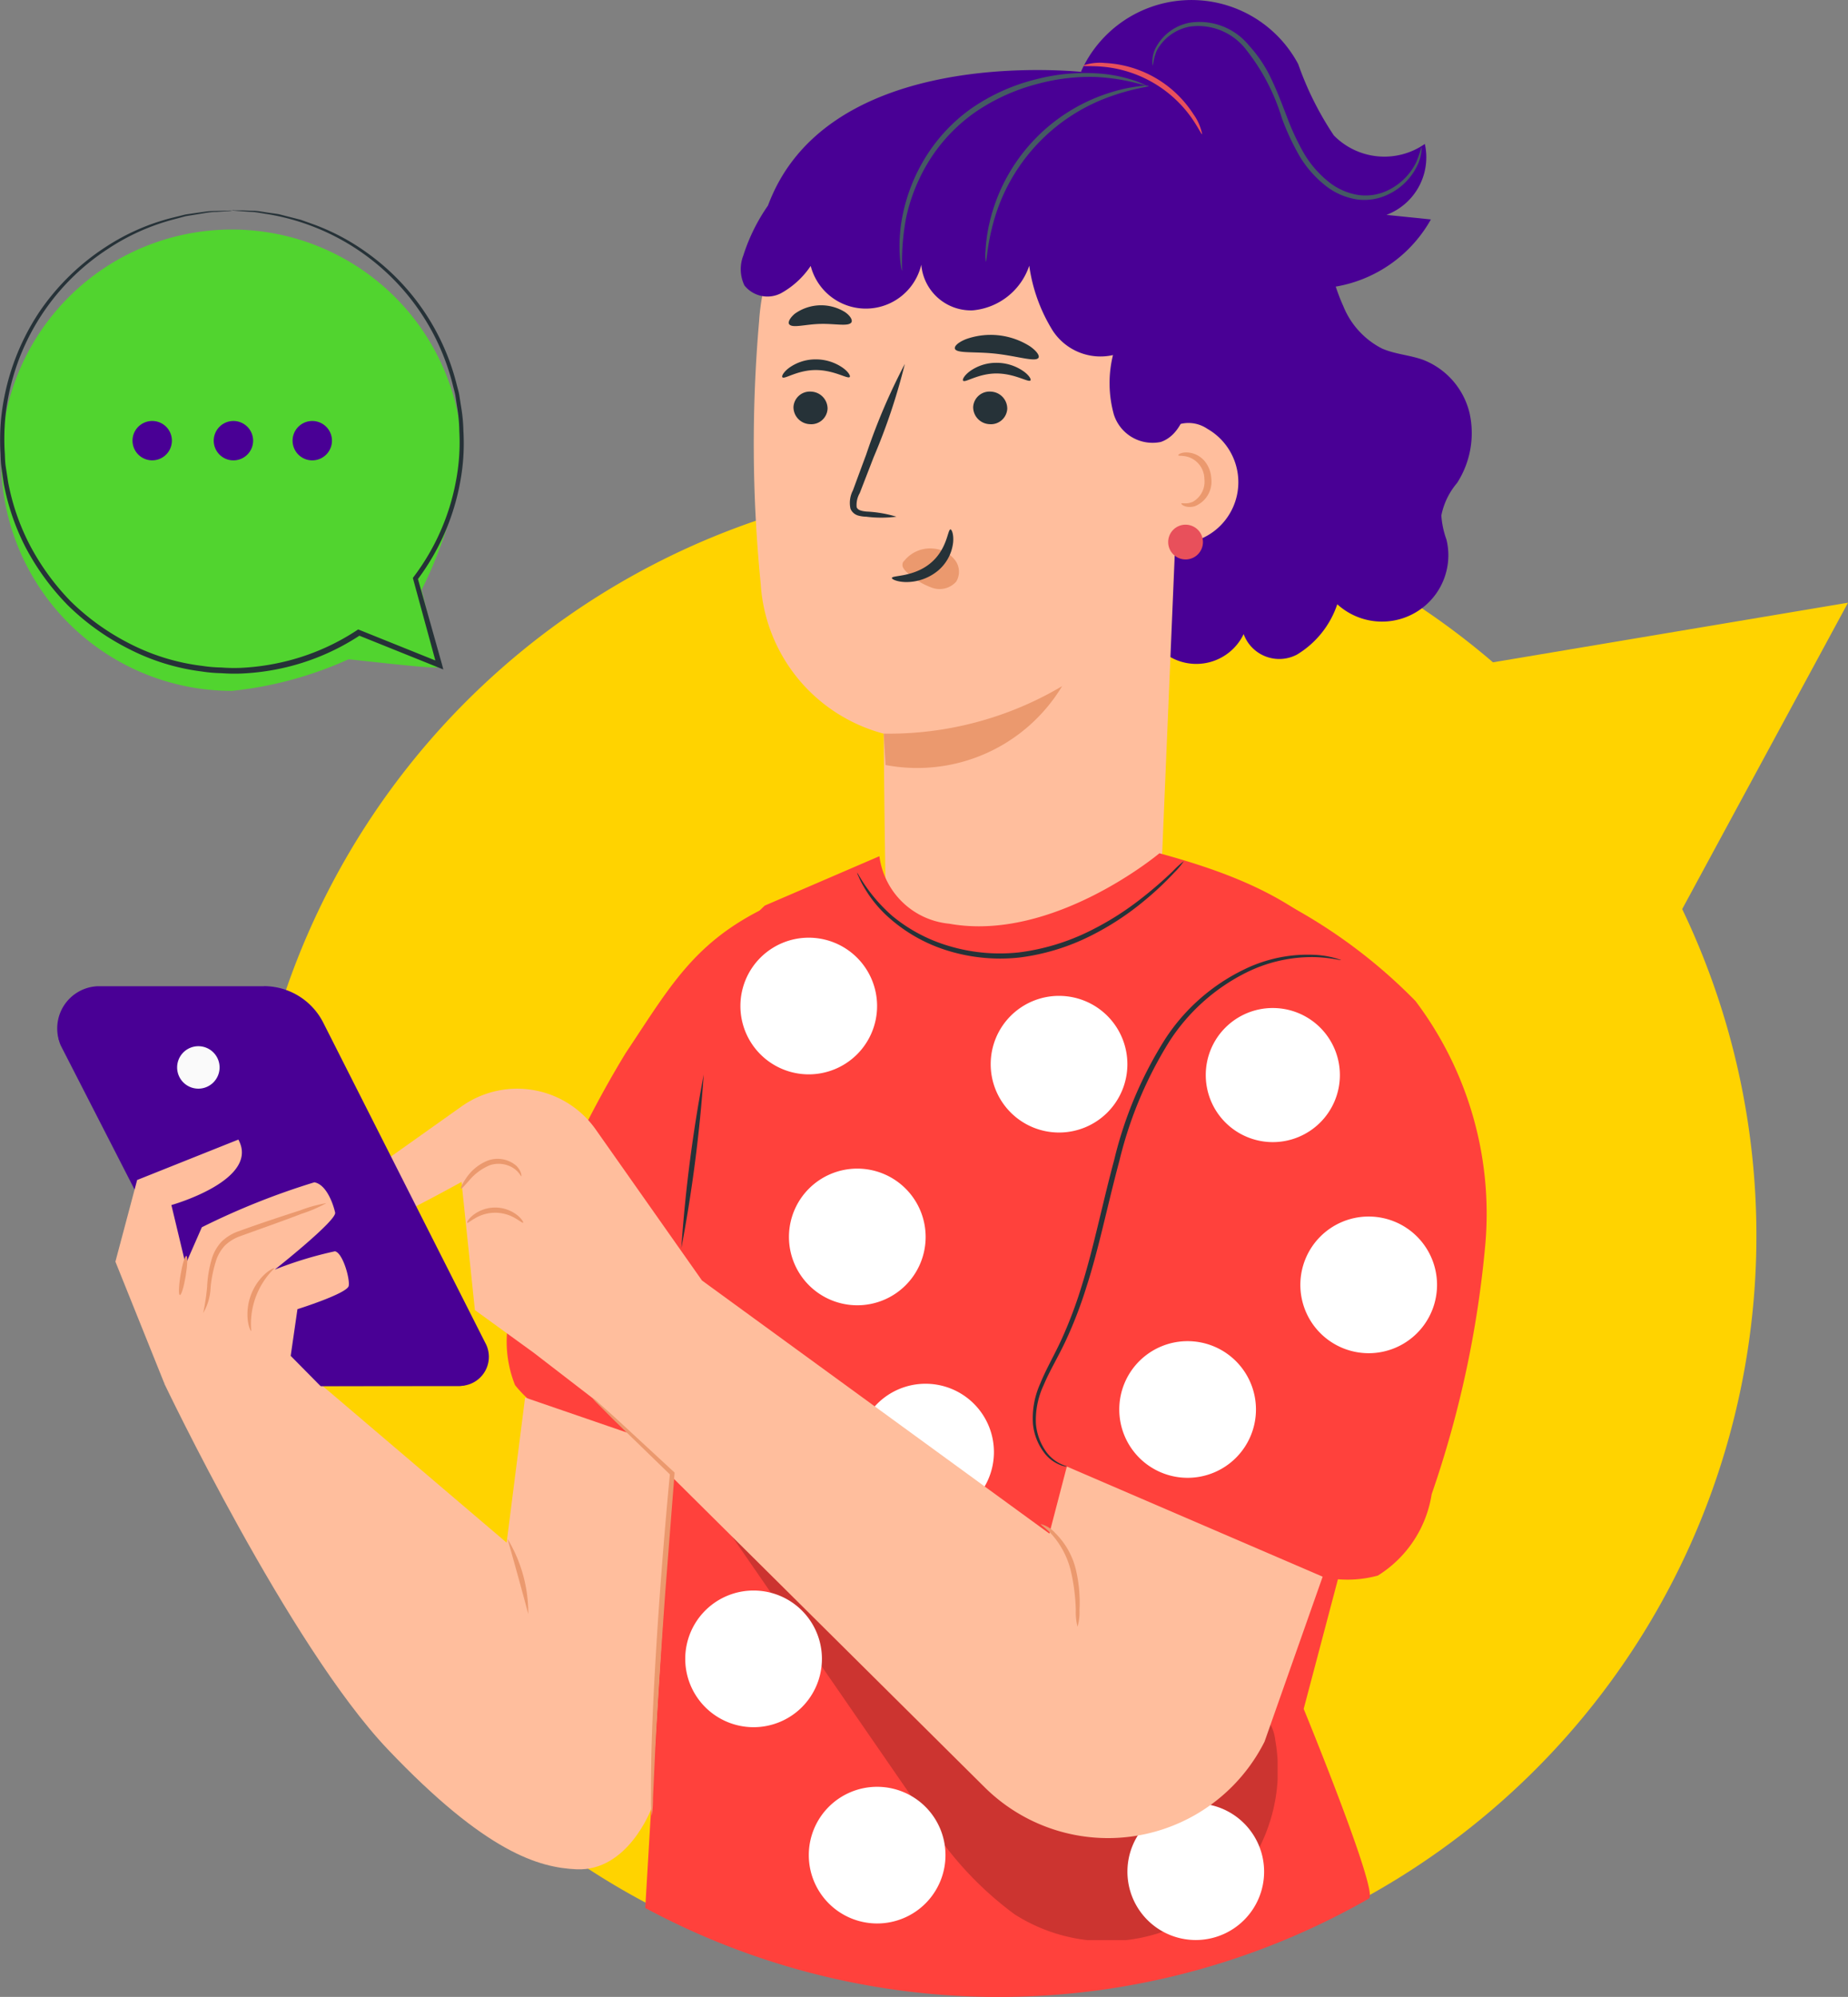 <svg id="Group_262" data-name="Group 262" xmlns="http://www.w3.org/2000/svg" xmlns:xlink="http://www.w3.org/1999/xlink" width="36.046" height="38.957" viewBox="0 0 36.046 38.957">
  <rect x="0" y="0" width="36.046" height="38.957" fill="#808080" stroke="none"/>
  <defs>
    <clipPath id="clip-path">
      <rect id="Rectangle_196" data-name="Rectangle 196" width="36.046" height="38.957" fill="none"/>
    </clipPath>
    <clipPath id="clip-path-2">
      <rect id="Rectangle_195" data-name="Rectangle 195" width="10.769" height="8.605" fill="none"/>
    </clipPath>
  </defs>
  <g id="Group_263" data-name="Group 263">
    <g id="Group_260" data-name="Group 260">
      <path id="Path_993" data-name="Path 993" d="M4.5,0A4.5,4.5,0,0,1,9,4.5a8.467,8.467,0,0,1-.8,2.531s.386,1.52.331,1.505c0,.055-1.781-.164-1.761-.15A7.331,7.331,0,0,1,4.5,9a4.5,4.5,0,0,1,0-9Z" transform="translate(0.023 4.478)" fill="#51d42f"/>
      <g id="Group_259" data-name="Group 259" clip-path="url(#clip-path)">
        <path id="Path_936" data-name="Path 936" d="M55.225,50.037,48.3,51.2a14.741,14.741,0,1,0,3.691,4.814Z" transform="translate(-19.179 -38.279)" fill="#ffd300"/>
        <path id="Path_937" data-name="Path 937" d="M29.109,42.274a.384.384,0,1,0,.384-.384.384.384,0,0,0-.384.384" transform="translate(-23.402 -33.677)" fill="#490095"/>
        <path id="Path_938" data-name="Path 938" d="M21.265,42.274a.384.384,0,1,0,.384-.384.384.384,0,0,0-.384.384" transform="translate(-17.096 -33.677)" fill="#490095"/>
        <path id="Path_939" data-name="Path 939" d="M13.23,42.082a.384.384,0,1,0,.525-.141.385.385,0,0,0-.525.141" transform="translate(-10.594 -33.677)" fill="#490095"/>
        <path id="Path_940" data-name="Path 940" d="M4.529,20.949a.438.438,0,0,1-.077.009l-.227.016c-.05,0-.106.005-.167.012l-.2.033-.233.038-.259.069a4.278,4.278,0,0,0-1.252.564A4.445,4.445,0,0,0,.1,25.028a4.618,4.618,0,0,0-.01.6c.008.1.006.206.021.309l.048.311a4.434,4.434,0,0,0,.423,1.226,4.737,4.737,0,0,0,.8,1.1,4.638,4.638,0,0,0,1.155.826,4.191,4.191,0,0,0,1.405.43,2.8,2.8,0,0,0,.375.032,3.342,3.342,0,0,0,.379.007,4.508,4.508,0,0,0,.758-.1,4.439,4.439,0,0,0,1.51-.635l.022-.015.025.01,1.573.633-.066.059-.459-1.683-.006-.023.014-.019a4.435,4.435,0,0,0,.828-1.88,4.018,4.018,0,0,0,.064-.965,3.073,3.073,0,0,0-.042-.464l-.034-.226c-.013-.075-.036-.146-.053-.219a4.475,4.475,0,0,0-3.578-3.319c-.118-.017-.221-.04-.312-.047l-.23-.015-.141-.011a.218.218,0,0,1-.048-.006.211.211,0,0,1,.048,0l.141,0,.231.008c.092,0,.2.025.315.04.059.009.123.016.188.028l.2.051.223.057.235.084a4.3,4.3,0,0,1,1.045.551,4.5,4.5,0,0,1,1.756,2.559c.018.074.041.147.055.223l.036.23a3.157,3.157,0,0,1,.045.473,4.1,4.1,0,0,1-.061.985,4.516,4.516,0,0,1-.84,1.922l.008-.042L8.621,29.8l.026.1-.093-.037L6.981,29.23l.047,0a4.536,4.536,0,0,1-1.545.65,4.619,4.619,0,0,1-.776.1,3.448,3.448,0,0,1-.387-.007,2.834,2.834,0,0,1-.383-.033A4.281,4.281,0,0,1,2.5,29.493a4.727,4.727,0,0,1-1.179-.847A4.826,4.826,0,0,1,.5,27.52a4.517,4.517,0,0,1-.428-1.253L.027,25.95c-.015-.1-.013-.211-.02-.315a4.649,4.649,0,0,1,.013-.615,4.607,4.607,0,0,1,.747-2.094,4.567,4.567,0,0,1,1.317-1.282,4.254,4.254,0,0,1,1.273-.555l.263-.065.235-.034.2-.028c.062-.005.118-.005.168-.007l.228-.006a.44.44,0,0,1,.078,0" transform="translate(0 -16.84)" fill="#263238"/>
        <path id="Path_941" data-name="Path 941" d="M107.557,1.39a2.36,2.36,0,0,1,4.234-.141,6.15,6.15,0,0,0,.695,1.392,1.381,1.381,0,0,0,1.775.166,1.2,1.2,0,0,1-.749,1.384l.867.089a2.637,2.637,0,0,1-2.856,1.289,5.178,5.178,0,0,1-2.8-1.765" transform="translate(-86.469 0.001)" fill="#490095"/>
        <path id="Path_942" data-name="Path 942" d="M82.534,7.018l2.675.876a5.209,5.209,0,0,1,2.06,2.6c.125.361.21.736.369,1.084a1.6,1.6,0,0,0,.753.831c.257.115.548.128.812.225a1.485,1.485,0,0,1,.9,1.035,1.8,1.8,0,0,1-.243,1.365,1.4,1.4,0,0,0-.307.634,1.72,1.72,0,0,0,.1.471A1.294,1.294,0,0,1,87.523,17.4a1.82,1.82,0,0,1-.786.982.739.739,0,0,1-1.04-.4,1.024,1.024,0,0,1-1.945-.368l-7.33-8c1.094-2.925,5.372-2.666,6.111-2.6" transform="translate(-61.439 -5.612)" fill="#490095"/>
        <path id="Path_943" data-name="Path 943" d="M82.609,16.3a.912.912,0,0,1,.818.924l-.518,12.31c-.02,1.454-2.664,3.173-4.225,3.14-1.576-.033-1.113-1.7-1.135-3.084-.038-2.311-.037-3.178-.038-3.165a3.232,3.232,0,0,1-2.4-2.921,27.613,27.613,0,0,1-.031-5.129c.1-1.555,1.131-3.462,2.684-3.3Z" transform="translate(-60.273 -12.112)" fill="#ffbe9d"/>
        <path id="Path_944" data-name="Path 944" d="M78.938,39.262a.333.333,0,0,0,.321.335.318.318,0,0,0,.344-.3.333.333,0,0,0-.321-.335.319.319,0,0,0-.344.3" transform="translate(-63.461 -31.322)" fill="#263238"/>
        <path id="Path_945" data-name="Path 945" d="M77.818,36.111c.041.043.294-.143.652-.142s.621.18.66.136c.019-.019-.023-.1-.137-.181a.916.916,0,0,0-.529-.163.881.881,0,0,0-.519.167c-.11.084-.148.163-.127.182" transform="translate(-62.556 -28.75)" fill="#263238"/>
        <path id="Path_946" data-name="Path 946" d="M96.816,39.262a.333.333,0,0,0,.321.335.319.319,0,0,0,.344-.3.333.333,0,0,0-.321-.335.319.319,0,0,0-.344.3" transform="translate(-77.834 -31.322)" fill="#263238"/>
        <path id="Path_947" data-name="Path 947" d="M95.795,36.452c.041.043.294-.143.652-.142s.622.18.66.136c.019-.019-.023-.1-.138-.181a.916.916,0,0,0-.528-.163.881.881,0,0,0-.519.167c-.11.084-.148.163-.127.182" transform="translate(-77.008 -29.024)" fill="#263238"/>
        <path id="Path_948" data-name="Path 948" d="M85.433,39.194a2.385,2.385,0,0,0-.582-.1c-.092-.009-.178-.027-.194-.09a.465.465,0,0,1,.061-.271l.271-.7a11.908,11.908,0,0,0,.608-1.819,11.95,11.95,0,0,0-.753,1.766q-.136.366-.259.7a.527.527,0,0,0-.048.358.23.23,0,0,0,.151.134.626.626,0,0,0,.155.022,2.34,2.34,0,0,0,.59,0" transform="translate(-67.948 -29.114)" fill="#263238"/>
        <path id="Path_949" data-name="Path 949" d="M87.916,69.2a6.624,6.624,0,0,0,3.48-.926,3.3,3.3,0,0,1-3.444,1.538Z" transform="translate(-70.679 -54.888)" fill="#eb996e"/>
        <path id="Path_950" data-name="Path 950" d="M89.806,54.811a.647.647,0,0,1,.579-.239.591.591,0,0,1,.407.218.372.372,0,0,1,.028.426.434.434,0,0,1-.47.119,1.359,1.359,0,0,1-.458-.273.4.4,0,0,1-.1-.106.119.119,0,0,1,0-.133" transform="translate(-72.169 -43.869)" fill="#eb996e"/>
        <path id="Path_951" data-name="Path 951" d="M89.875,52.674c-.058,0-.059.385-.392.66s-.747.233-.751.287c-.005.024.093.075.267.08a.972.972,0,0,0,.627-.218.841.841,0,0,0,.3-.554c.015-.162-.028-.259-.055-.256" transform="translate(-71.335 -42.346)" fill="#263238"/>
        <path id="Path_952" data-name="Path 952" d="M94.986,33.592c.035.1.393.051.814.1s.761.165.817.078c.025-.042-.034-.133-.171-.227a1.43,1.43,0,0,0-1.242-.137c-.155.062-.232.138-.217.185" transform="translate(-76.361 -26.79)" fill="#263238"/>
        <path id="Path_953" data-name="Path 953" d="M78.475,30.746c.063.081.31,0,.607-.007s.549.055.606-.03c.025-.041-.014-.123-.124-.2a.882.882,0,0,0-.978.03c-.1.084-.139.167-.112.207" transform="translate(-63.081 -24.42)" fill="#263238"/>
        <path id="Path_954" data-name="Path 954" d="M116.3,42.158a.653.653,0,0,1,.679.034,1.2,1.2,0,0,1-.759,2.231" transform="translate(-93.43 -33.827)" fill="#ffbe9d"/>
        <path id="Path_955" data-name="Path 955" d="M78.044,10.709a5.283,5.283,0,0,0-2.5.772,3.605,3.605,0,0,0-1.782,2.112.736.736,0,0,0,.021.584.574.574,0,0,0,.713.153,1.669,1.669,0,0,0,.58-.533,1.111,1.111,0,0,0,2.157-.024.973.973,0,0,0,1,.891,1.284,1.284,0,0,0,1.106-.871,3.243,3.243,0,0,0,.457,1.265,1.112,1.112,0,0,0,1.176.478,2.289,2.289,0,0,0,.017,1.159.792.792,0,0,0,.916.536c.36-.124.5-.549.584-.919a8.627,8.627,0,0,0,.278-2.172,3.515,3.515,0,0,0-.669-2.054,3.521,3.521,0,0,0-1.9-1.171,8.447,8.447,0,0,0-2.261-.205" transform="translate(-59.263 -8.609)" fill="#490095"/>
        <path id="Path_956" data-name="Path 956" d="M117.3,46.019c.007-.018.1.022.226-.035a.45.45,0,0,0,.223-.443.457.457,0,0,0-.277-.416c-.13-.053-.226-.027-.231-.047s.088-.082.26-.043a.48.48,0,0,1,.254.158.578.578,0,0,1,.129.341.515.515,0,0,1-.325.539c-.177.046-.272-.043-.259-.054" transform="translate(-94.257 -36.196)" fill="#eb996e"/>
        <path id="Path_957" data-name="Path 957" d="M116.216,52.544a.339.339,0,1,0,.339-.338.338.338,0,0,0-.339.338" transform="translate(-93.43 -41.97)" fill="#e8505b"/>
        <path id="Path_958" data-name="Path 958" d="M107.766,6.3a1.008,1.008,0,0,1,.422-.048,2.178,2.178,0,0,1,1.728,1,1,1,0,0,1,.17.389c-.017.007-.08-.142-.229-.349a2.382,2.382,0,0,0-1.673-.964c-.254-.026-.415-.006-.417-.024" transform="translate(-86.637 -5.023)" fill="#e8505b"/>
        <path id="Path_959" data-name="Path 959" d="M114.656,2.984a.241.241,0,0,1-.009-.082.6.6,0,0,1,.05-.231.945.945,0,0,1,.671-.519,1.245,1.245,0,0,1,1.166.447,2.563,2.563,0,0,1,.423.63c.115.236.21.489.309.744a4.824,4.824,0,0,0,.333.72,2.048,2.048,0,0,0,.472.551,1.23,1.23,0,0,0,.587.267,1,1,0,0,0,.554-.077,1.186,1.186,0,0,0,.584-.568,2.54,2.54,0,0,0,.1-.294.244.244,0,0,1,0,.082.941.941,0,0,1-.057.228,1.192,1.192,0,0,1-.591.618,1.067,1.067,0,0,1-.6.1,1.307,1.307,0,0,1-.633-.277,2.117,2.117,0,0,1-.5-.574,4.775,4.775,0,0,1-.342-.734,4.035,4.035,0,0,0-.706-1.348,1.178,1.178,0,0,0-1.082-.441.921.921,0,0,0-.65.465.971.971,0,0,0-.077.3" transform="translate(-92.169 -1.708)" fill="#455a64"/>
        <path id="Path_960" data-name="Path 960" d="M89.531,11.111s-.009-.024-.017-.071a1.722,1.722,0,0,1-.024-.208,2.993,2.993,0,0,1,.048-.769,3.447,3.447,0,0,1,.4-1.073,3.283,3.283,0,0,1,.94-1.037,3.817,3.817,0,0,1,1.277-.575,3.774,3.774,0,0,1,1.137-.116,2.8,2.8,0,0,1,.758.138,1.553,1.553,0,0,1,.195.077c.044.02.065.032.064.035a3.963,3.963,0,0,0-1.019-.178,3.89,3.89,0,0,0-1.111.135,3.843,3.843,0,0,0-1.241.568,3.276,3.276,0,0,0-.918,1,3.532,3.532,0,0,0-.407,1.04,4.7,4.7,0,0,0-.078,1.033" transform="translate(-71.938 -5.833)" fill="#455a64"/>
        <path id="Path_961" data-name="Path 961" d="M98.04,11.947a.679.679,0,0,1-.007-.2,3.022,3.022,0,0,1,.075-.545,3.481,3.481,0,0,1,2.374-2.557,3.034,3.034,0,0,1,.538-.117.684.684,0,0,1,.2-.008c0,.019-.285.043-.717.194a3.615,3.615,0,0,0-2.326,2.506c-.118.443-.119.731-.138.73" transform="translate(-78.81 -6.844)" fill="#455a64"/>
        <path id="Path_962" data-name="Path 962" d="M59.261,91.78c-.567-1.739-1.955-3.509-3.479-2.871-1.7.711-2.168,1.612-3.1,3.008a20.479,20.479,0,0,0-2.061,4.574,2.279,2.279,0,0,0-.095,1.9,2.237,2.237,0,0,0,1.436.823q2.119.564,4.278.965a2.548,2.548,0,0,0,1.719-.092,2.607,2.607,0,0,0,.98-1.921l1.42-7.7" transform="translate(-40.48 -71.37)" fill="#ff413c"/>
        <path id="Path_963" data-name="Path 963" d="M68.735,84.943l-2.232.962A4.591,4.591,0,0,0,65.1,89.748l-.928,15.712a14.549,14.549,0,0,0,14.116-.184c.2-.11-1.273-3.7-1.273-3.7l2.072-7.846a15.461,15.461,0,0,0-.037-4.577c-.755-2.847-2.775-3.7-4.849-4.269,0,0-2.075,1.741-4.1,1.374a1.517,1.517,0,0,1-1.361-1.311" transform="translate(-51.586 -68.238)" fill="#ff413c"/>
        <g id="Group_258" data-name="Group 258" transform="translate(14.152 29.244)" opacity="0.2">
          <g id="Group_257" data-name="Group 257">
            <g id="Group_256" data-name="Group 256" clip-path="url(#clip-path-2)">
              <path id="Path_964" data-name="Path 964" d="M72.18,149.7l3.863,5.6a6.708,6.708,0,0,0,1.774,1.956,3.339,3.339,0,0,0,5.085-3.4.8.8,0,0,0-.172-.418.654.654,0,0,0-.66-.126,3.551,3.551,0,0,0-.632.316,3.893,3.893,0,0,1-3.891-.471A14.265,14.265,0,0,1,74.7,150.2a2.893,2.893,0,0,0-1.151-.97,1.045,1.045,0,0,0-1.311.434" transform="translate(-72.18 -149.155)"/>
            </g>
          </g>
        </g>
        <path id="Path_965" data-name="Path 965" d="M98.558,100.419a1.333,1.333,0,1,0,1.333-1.33,1.332,1.332,0,0,0-1.333,1.33" transform="translate(-79.234 -79.661)" fill="#fff"/>
        <path id="Path_966" data-name="Path 966" d="M73.66,94.629a1.333,1.333,0,1,0,1.333-1.33,1.332,1.332,0,0,0-1.333,1.33" transform="translate(-59.218 -75.006)" fill="#fff"/>
        <path id="Path_967" data-name="Path 967" d="M68.172,159.587a1.333,1.333,0,1,0,1.333-1.33,1.332,1.332,0,0,0-1.333,1.33" transform="translate(-54.806 -127.228)" fill="#fff"/>
        <path id="Path_968" data-name="Path 968" d="M80.461,179.117a1.333,1.333,0,1,0,1.333-1.33,1.332,1.332,0,0,0-1.333,1.33" transform="translate(-64.685 -142.929)" fill="#fff"/>
        <path id="Path_969" data-name="Path 969" d="M112.16,180.762a1.333,1.333,0,1,0,1.333-1.33,1.332,1.332,0,0,0-1.333,1.33" transform="translate(-90.169 -144.251)" fill="#fff"/>
        <path id="Path_970" data-name="Path 970" d="M85.3,139a1.333,1.333,0,1,0,1.333-1.33A1.332,1.332,0,0,0,85.3,139" transform="translate(-68.579 -110.675)" fill="#fff"/>
        <path id="Path_971" data-name="Path 971" d="M78.5,117.608a1.333,1.333,0,1,0,1.333-1.33,1.332,1.332,0,0,0-1.333,1.33" transform="translate(-63.111 -93.48)" fill="#fff"/>
        <path id="Path_972" data-name="Path 972" d="M85.3,85.91a3.158,3.158,0,0,0,.687.846,3.113,3.113,0,0,0,1.034.561,3.46,3.46,0,0,0,1.43.145,4.323,4.323,0,0,0,1.384-.419,5.716,5.716,0,0,0,1.005-.635,8.028,8.028,0,0,0,.609-.527,1.894,1.894,0,0,1,.219-.2,1.493,1.493,0,0,1-.191.228,6.039,6.039,0,0,1-.593.555,5.412,5.412,0,0,1-1.009.662,4.278,4.278,0,0,1-1.414.436,3.472,3.472,0,0,1-1.471-.157,3.075,3.075,0,0,1-1.051-.6,2.393,2.393,0,0,1-.518-.629,1.5,1.5,0,0,1-.1-.2.226.226,0,0,1-.025-.073" transform="translate(-68.576 -68.882)" fill="#263238"/>
        <path id="Path_973" data-name="Path 973" d="M104.447,86.385a10.334,10.334,0,0,1,4.165,2.591,6.888,6.888,0,0,1,1.365,4.722,20.463,20.463,0,0,1-1.049,4.9,2.285,2.285,0,0,1-1.049,1.587,2.242,2.242,0,0,1-1.646-.183q-2.043-.8-4.022-1.744a2.54,2.54,0,0,1-1.332-1.088,2.6,2.6,0,0,1,.348-2.127L104.644,88" transform="translate(-81.003 -69.448)" fill="#ff413c"/>
        <path id="Path_974" data-name="Path 974" d="M129.363,122.375a1.333,1.333,0,1,0,1.333-1.33,1.332,1.332,0,0,0-1.333,1.33" transform="translate(-103.999 -97.312)" fill="#fff"/>
        <path id="Path_975" data-name="Path 975" d="M111.352,134.776a1.333,1.333,0,1,0,1.333-1.33,1.332,1.332,0,0,0-1.333,1.33" transform="translate(-89.52 -107.282)" fill="#fff"/>
        <path id="Path_976" data-name="Path 976" d="M119.953,101.582a1.308,1.308,0,1,0,1.308-1.3,1.306,1.306,0,0,0-1.308,1.3" transform="translate(-96.434 -80.617)" fill="#fff"/>
        <path id="Path_977" data-name="Path 977" d="M49.816,115.692,49.475,117,42.7,112.063l-2.075-2.949a1.873,1.873,0,0,0-2.614-.448l-1.93,1.37s.052,1.04.521.832,1.407-.728,1.407-.728l.261,2.5,1.147.832,1.147.884,7.65,7.594a3.417,3.417,0,0,0,5.458-.89l1.134-3.219Z" transform="translate(-29.007 -87.082)" fill="#ffbe9d"/>
        <path id="Path_978" data-name="Path 978" d="M103.525,151.638a.565.565,0,0,1,.284.175,1.49,1.49,0,0,1,.4.7,2.779,2.779,0,0,1,.074.8,1,1,0,0,1-.039.328,1.166,1.166,0,0,1-.033-.328,3.842,3.842,0,0,0-.1-.773,1.664,1.664,0,0,0-.349-.677c-.131-.148-.241-.211-.233-.225" transform="translate(-83.227 -121.906)" fill="#eb996e"/>
        <path id="Path_979" data-name="Path 979" d="M45.848,115.88c-.011-.007.022-.087.1-.2a.911.911,0,0,1,.43-.347.558.558,0,0,1,.546.1c.111.107.107.212.1.21s-.039-.081-.143-.154a.536.536,0,0,0-.467-.064,1.045,1.045,0,0,0-.407.3c-.091.1-.145.165-.158.157" transform="translate(-36.857 -92.694)" fill="#eb996e"/>
        <path id="Path_980" data-name="Path 980" d="M47.566,120.447c-.012.01-.063-.036-.156-.088a.767.767,0,0,0-.779,0c-.093.053-.144.1-.155.089s.023-.074.114-.149a.7.7,0,0,1,.86,0c.092.074.125.14.116.148" transform="translate(-37.362 -96.594)" fill="#eb996e"/>
        <path id="Path_981" data-name="Path 981" d="M103.4,104.974a.386.386,0,0,1-.13-.031.722.722,0,0,1-.306-.232,1.112,1.112,0,0,1-.223-.566,1.644,1.644,0,0,1,.144-.792c.111-.278.278-.558.42-.872a8.5,8.5,0,0,0,.388-1.033c.232-.743.4-1.587.634-2.46a7.812,7.812,0,0,1,.99-2.348,3.822,3.822,0,0,1,1.557-1.369,2.818,2.818,0,0,1,1.371-.278,1.784,1.784,0,0,1,.506.1c0,.013-.179-.044-.507-.056a2.875,2.875,0,0,0-1.339.3,3.8,3.8,0,0,0-1.51,1.356,7.879,7.879,0,0,0-.969,2.322c-.233.868-.4,1.713-.643,2.461a8.341,8.341,0,0,1-.4,1.04c-.148.318-.318.594-.43.864a1.6,1.6,0,0,0-.154.759,1.094,1.094,0,0,0,.2.547.745.745,0,0,0,.282.237c.077.037.124.044.122.05" transform="translate(-82.593 -76.365)" fill="#263238"/>
        <path id="Path_982" data-name="Path 982" d="M67.756,110.316a28.608,28.608,0,0,1,.437-3.387,28.6,28.6,0,0,1-.437,3.387" transform="translate(-54.467 -85.964)" fill="#263238"/>
        <path id="Path_983" data-name="Path 983" d="M23.379,135.576l-.36,2.831L18.7,134.728l-2.361.57s2.435,5.112,4.358,7.137,2.96,2.313,3.686,2.344c1,.044,1.454-1.171,1.454-1.171l.435-7.037Z" transform="translate(-13.137 -108.312)" fill="#ffbe9d"/>
        <path id="Path_984" data-name="Path 984" d="M50.472,153.108a2.8,2.8,0,0,1,.405,1.467,86.364,86.364,0,0,0-.405-1.467" transform="translate(-40.573 -123.088)" fill="#eb996e"/>
        <path id="Path_985" data-name="Path 985" d="M9.676,98.128H6.426a.824.824,0,0,0-.754,1.036l3.268,6.365a.739.739,0,0,0,.658.4l3.962-.008a.567.567,0,0,0,.432-.839l-3.153-6.232a1.3,1.3,0,0,0-1.163-.724" transform="translate(-4.528 -78.888)" fill="#490095"/>
        <path id="Path_986" data-name="Path 986" d="M9.573,100.083H6.324a.544.544,0,0,0-.485.791l3.19,6.227a.74.74,0,0,0,.658.4H13.6a.32.32,0,0,0,.286-.464l-3.153-6.232a1.3,1.3,0,0,0-1.163-.724" transform="translate(-4.645 -80.46)" fill="#490095"/>
        <path id="Path_987" data-name="Path 987" d="M13.883,113.379l-1.978.79-.424,1.593.953,2.372,3.495.508L14.9,117.6l.132-.911s.975-.306,1-.455-.121-.65-.27-.674a7.5,7.5,0,0,0-1.172.357s1.211-.958,1.177-1.112-.164-.547-.405-.591a14.269,14.269,0,0,0-2.195.877l-.317.723-.277-1.156s1.736-.487,1.307-1.276" transform="translate(-9.23 -91.149)" fill="#ffbe9d"/>
        <path id="Path_988" data-name="Path 988" d="M24.689,127.426c-.012,0-.049-.069-.067-.2a1.075,1.075,0,0,1,.339-.917c.1-.086.172-.116.179-.106a1.515,1.515,0,0,0-.451,1.22" transform="translate(-19.788 -101.46)" fill="#eb996e"/>
        <path id="Path_989" data-name="Path 989" d="M20.2,121.838a4.3,4.3,0,0,0,.078-.518,2.262,2.262,0,0,1,.1-.574.848.848,0,0,1,.182-.306.9.9,0,0,1,.323-.2c.473-.172.9-.31,1.211-.411a2.723,2.723,0,0,1,.511-.141,2.75,2.75,0,0,1-.487.209c-.3.117-.732.269-1.2.438a.827.827,0,0,0-.29.178.779.779,0,0,0-.166.269,2.5,2.5,0,0,0-.116.549,1.06,1.06,0,0,1-.15.51" transform="translate(-16.238 -96.217)" fill="#eb996e"/>
        <path id="Path_990" data-name="Path 990" d="M17.819,125.722c-.028,0-.022-.179.013-.39s.086-.378.114-.373.022.179-.013.39-.085.378-.113.373" transform="translate(-14.311 -100.458)" fill="#eb996e"/>
        <path id="Path_991" data-name="Path 991" d="M17.62,104.511a.414.414,0,1,0,.414-.414.414.414,0,0,0-.414.414" transform="translate(-14.165 -83.687)" fill="#fafafa"/>
        <path id="Path_992" data-name="Path 992" d="M58.941,139.073a.675.675,0,0,1,.121.1l.324.29,1.141,1.055.015.014,0,.022-.177,2.267c-.089,1.216-.159,2.318-.2,3.116-.017.386-.032.705-.043.945a2.276,2.276,0,0,1-.023.347,2.257,2.257,0,0,1-.016-.347c0-.224,0-.548.01-.947.021-.8.079-1.9.169-3.12.061-.834.128-1.612.191-2.267l.014.036L59.351,139.5l-.307-.308a.655.655,0,0,1-.1-.115" transform="translate(-47.385 -111.805)" fill="#eb996e"/>
      </g>
    </g>
  </g>
</svg>
